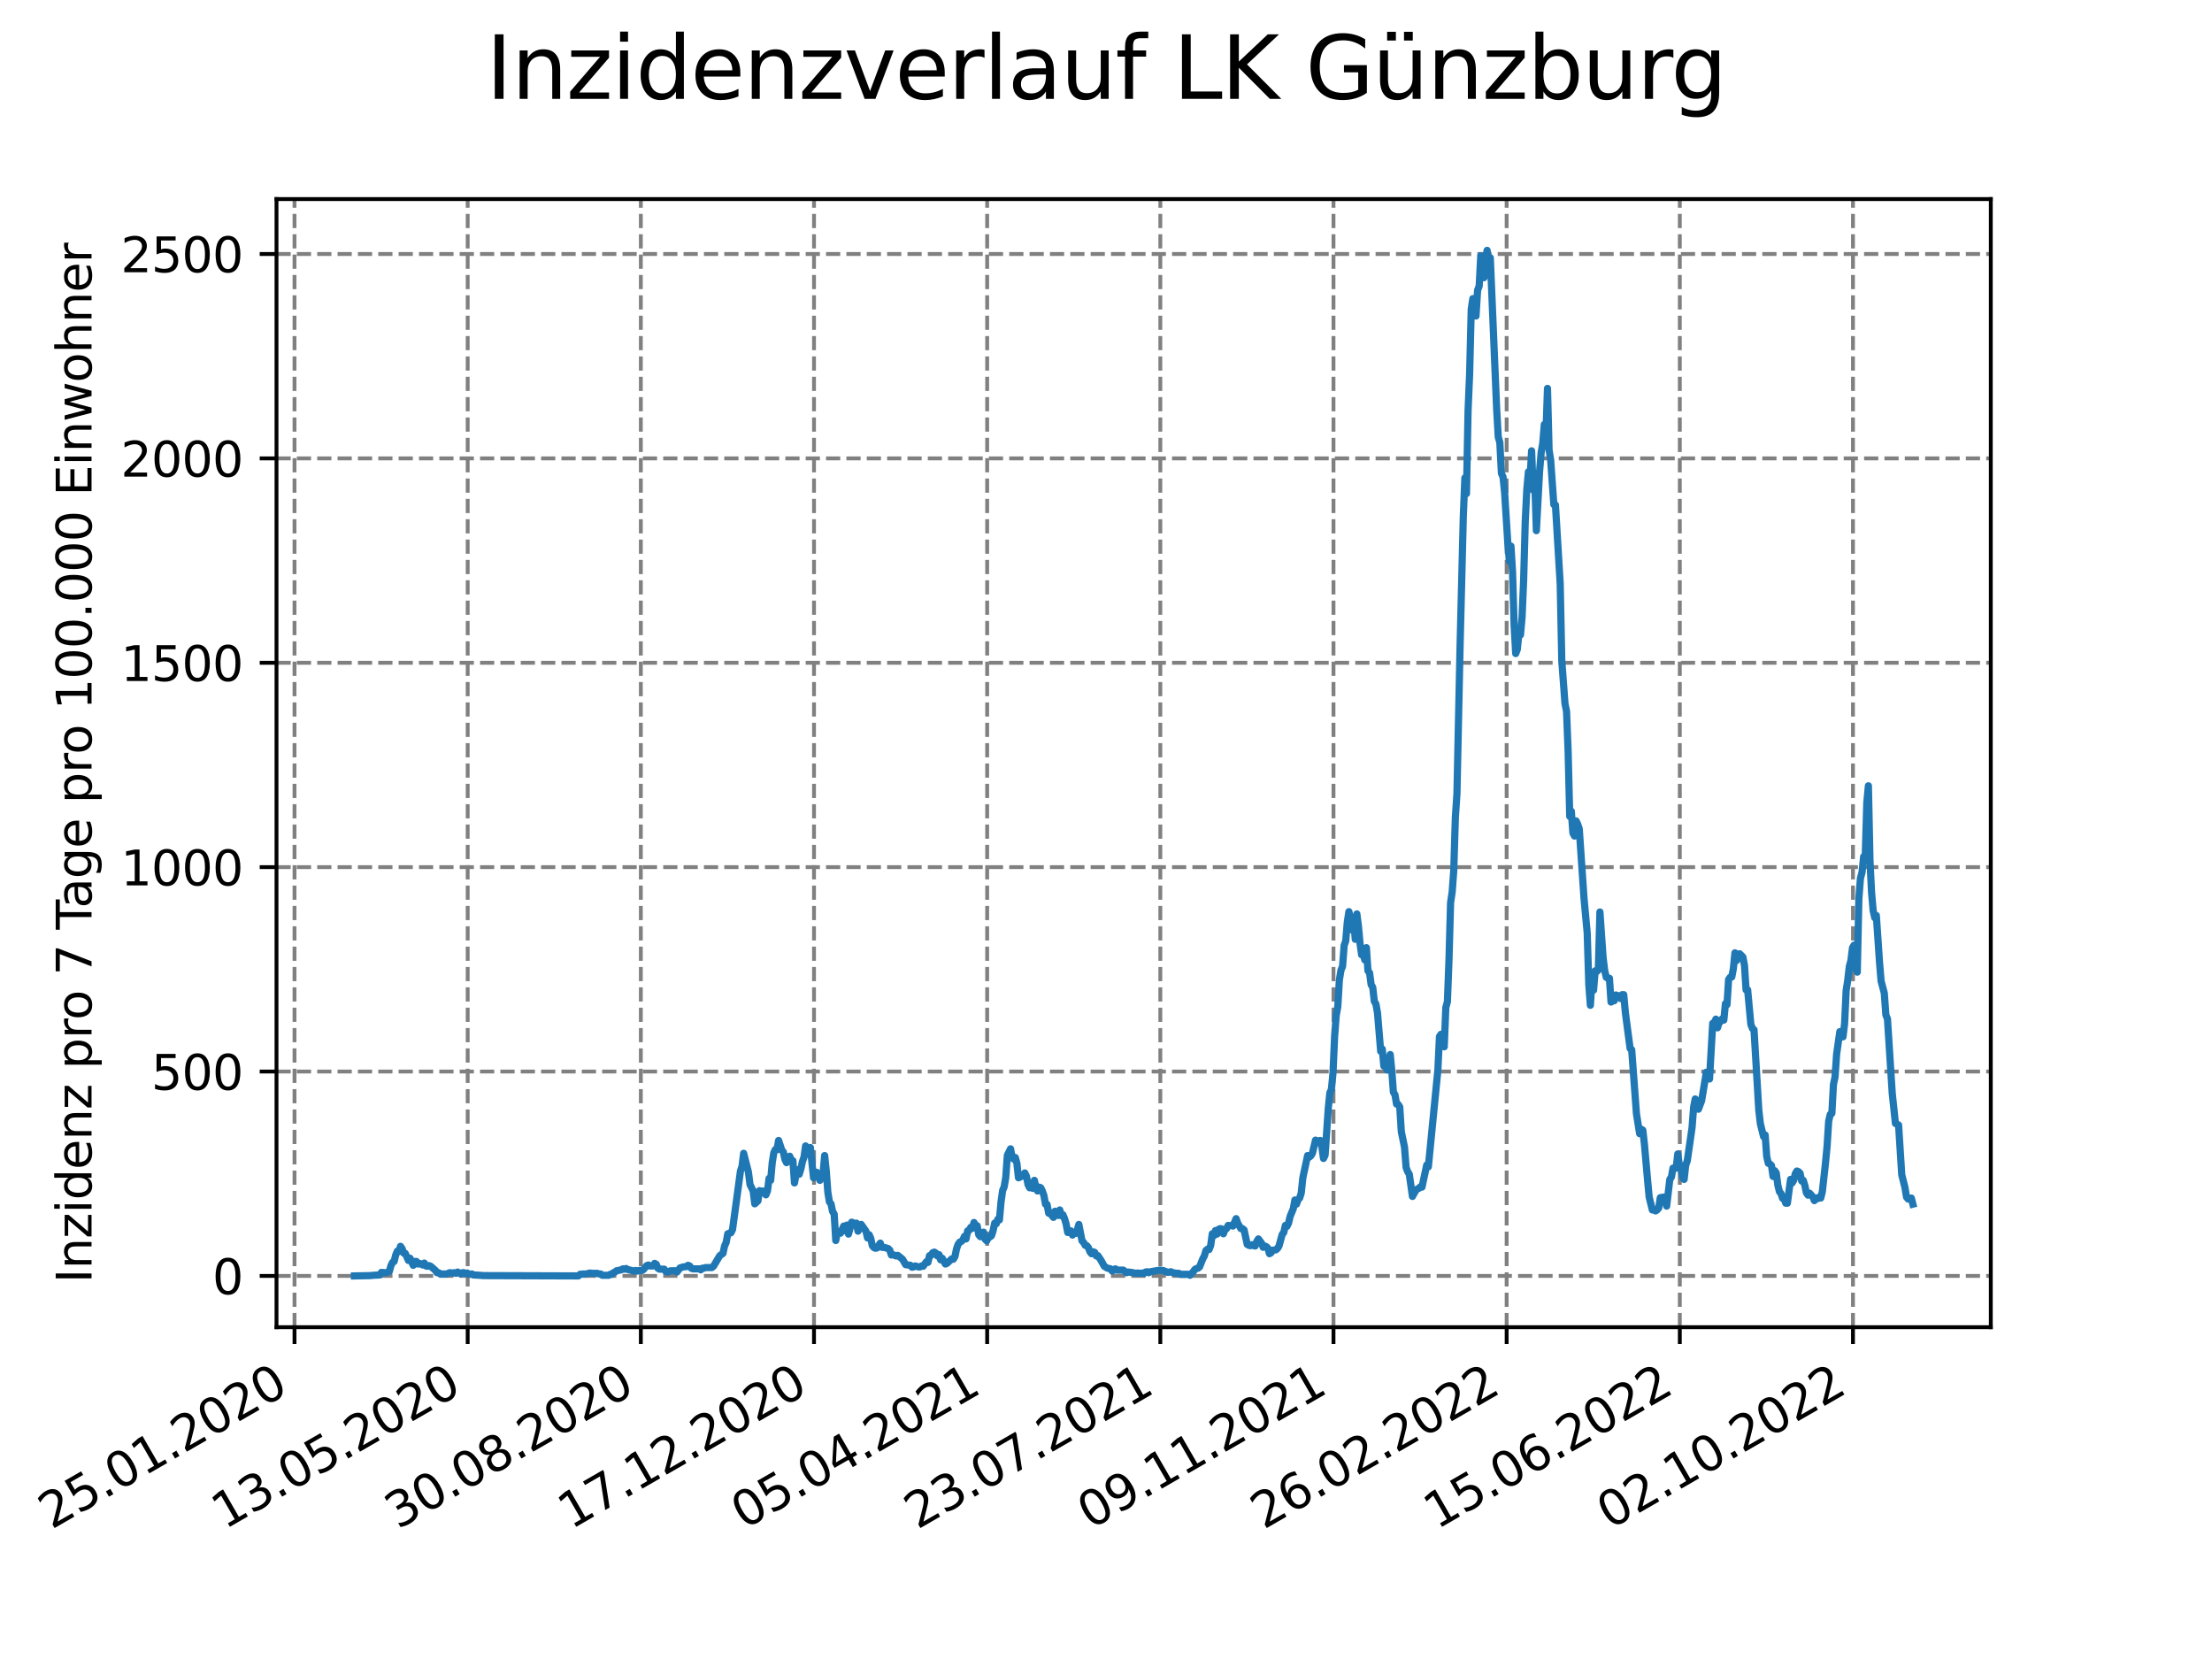 <?xml version="1.0" encoding="utf-8" standalone="no"?>
<!DOCTYPE svg PUBLIC "-//W3C//DTD SVG 1.1//EN"
  "http://www.w3.org/Graphics/SVG/1.1/DTD/svg11.dtd">
<svg xmlns:xlink="http://www.w3.org/1999/xlink" width="460.8pt" height="345.6pt" viewBox="0 0 460.8 345.6" xmlns="http://www.w3.org/2000/svg" version="1.1">
 <defs>
  <style type="text/css">*{stroke-linejoin: round; stroke-linecap: butt}</style>
 </defs>
 <g id="figure_1">
  <g id="patch_1">
   <path d="M 0 345.6 
L 460.8 345.6 
L 460.8 0 
L 0 0 
z
" style="fill: #ffffff"/>
  </g>
  <g id="axes_1">
   <g id="patch_2">
    <path d="M 57.6 276.48 
L 414.72 276.48 
L 414.72 41.472 
L 57.6 41.472 
z
" style="fill: #ffffff"/>
   </g>
   <g id="matplotlib.axis_1">
    <g id="xtick_1">
     <g id="line2d_1">
      <path d="M 61.353 276.48 
L 61.353 41.472 
" clip-path="url(#p1a2051cdc7)" style="fill: none; stroke-dasharray: 2.96,1.28; stroke-dashoffset: 0; stroke: #808080; stroke-width: 0.8"/>
     </g>
     <g id="line2d_2">
      <defs>
       <path id="m4eca878e7b" d="M 0 0 
L 0 3.5 
" style="stroke: #000000; stroke-width: 0.8"/>
      </defs>
      <g>
       <use xlink:href="#m4eca878e7b" x="61.353" y="276.48" style="stroke: #000000; stroke-width: 0.8"/>
      </g>
     </g>
     <g id="text_1">
      <!-- 25.01.2020 -->
      <g transform="translate(10.728 318.689) rotate(-30) scale(0.1 -0.1)">
       <defs>
        <path id="DejaVuSans-32" d="M 1228 531 
L 3431 531 
L 3431 0 
L 469 0 
L 469 531 
Q 828 903 1448 1529 
Q 2069 2156 2228 2338 
Q 2531 2678 2651 2914 
Q 2772 3150 2772 3378 
Q 2772 3750 2511 3984 
Q 2250 4219 1831 4219 
Q 1534 4219 1204 4116 
Q 875 4013 500 3803 
L 500 4441 
Q 881 4594 1212 4672 
Q 1544 4750 1819 4750 
Q 2544 4750 2975 4387 
Q 3406 4025 3406 3419 
Q 3406 3131 3298 2873 
Q 3191 2616 2906 2266 
Q 2828 2175 2409 1742 
Q 1991 1309 1228 531 
z
" transform="scale(0.016)"/>
        <path id="DejaVuSans-35" d="M 691 4666 
L 3169 4666 
L 3169 4134 
L 1269 4134 
L 1269 2991 
Q 1406 3038 1543 3061 
Q 1681 3084 1819 3084 
Q 2600 3084 3056 2656 
Q 3513 2228 3513 1497 
Q 3513 744 3044 326 
Q 2575 -91 1722 -91 
Q 1428 -91 1123 -41 
Q 819 9 494 109 
L 494 744 
Q 775 591 1075 516 
Q 1375 441 1709 441 
Q 2250 441 2565 725 
Q 2881 1009 2881 1497 
Q 2881 1984 2565 2268 
Q 2250 2553 1709 2553 
Q 1456 2553 1204 2497 
Q 953 2441 691 2322 
L 691 4666 
z
" transform="scale(0.016)"/>
        <path id="DejaVuSans-2e" d="M 684 794 
L 1344 794 
L 1344 0 
L 684 0 
L 684 794 
z
" transform="scale(0.016)"/>
        <path id="DejaVuSans-30" d="M 2034 4250 
Q 1547 4250 1301 3770 
Q 1056 3291 1056 2328 
Q 1056 1369 1301 889 
Q 1547 409 2034 409 
Q 2525 409 2770 889 
Q 3016 1369 3016 2328 
Q 3016 3291 2770 3770 
Q 2525 4250 2034 4250 
z
M 2034 4750 
Q 2819 4750 3233 4129 
Q 3647 3509 3647 2328 
Q 3647 1150 3233 529 
Q 2819 -91 2034 -91 
Q 1250 -91 836 529 
Q 422 1150 422 2328 
Q 422 3509 836 4129 
Q 1250 4750 2034 4750 
z
" transform="scale(0.016)"/>
        <path id="DejaVuSans-31" d="M 794 531 
L 1825 531 
L 1825 4091 
L 703 3866 
L 703 4441 
L 1819 4666 
L 2450 4666 
L 2450 531 
L 3481 531 
L 3481 0 
L 794 0 
L 794 531 
z
" transform="scale(0.016)"/>
       </defs>
       <use xlink:href="#DejaVuSans-32"/>
       <use xlink:href="#DejaVuSans-35" x="63.623"/>
       <use xlink:href="#DejaVuSans-2e" x="127.246"/>
       <use xlink:href="#DejaVuSans-30" x="159.033"/>
       <use xlink:href="#DejaVuSans-31" x="222.656"/>
       <use xlink:href="#DejaVuSans-2e" x="286.279"/>
       <use xlink:href="#DejaVuSans-32" x="318.066"/>
       <use xlink:href="#DejaVuSans-30" x="381.689"/>
       <use xlink:href="#DejaVuSans-32" x="445.312"/>
       <use xlink:href="#DejaVuSans-30" x="508.936"/>
      </g>
     </g>
    </g>
    <g id="xtick_2">
     <g id="line2d_3">
      <path d="M 97.426 276.48 
L 97.426 41.472 
" clip-path="url(#p1a2051cdc7)" style="fill: none; stroke-dasharray: 2.96,1.28; stroke-dashoffset: 0; stroke: #808080; stroke-width: 0.8"/>
     </g>
     <g id="line2d_4">
      <g>
       <use xlink:href="#m4eca878e7b" x="97.426" y="276.48" style="stroke: #000000; stroke-width: 0.8"/>
      </g>
     </g>
     <g id="text_2">
      <!-- 13.05.2020 -->
      <g transform="translate(46.801 318.689) rotate(-30) scale(0.1 -0.1)">
       <defs>
        <path id="DejaVuSans-33" d="M 2597 2516 
Q 3050 2419 3304 2112 
Q 3559 1806 3559 1356 
Q 3559 666 3084 287 
Q 2609 -91 1734 -91 
Q 1441 -91 1130 -33 
Q 819 25 488 141 
L 488 750 
Q 750 597 1062 519 
Q 1375 441 1716 441 
Q 2309 441 2620 675 
Q 2931 909 2931 1356 
Q 2931 1769 2642 2001 
Q 2353 2234 1838 2234 
L 1294 2234 
L 1294 2753 
L 1863 2753 
Q 2328 2753 2575 2939 
Q 2822 3125 2822 3475 
Q 2822 3834 2567 4026 
Q 2313 4219 1838 4219 
Q 1578 4219 1281 4162 
Q 984 4106 628 3988 
L 628 4550 
Q 988 4650 1302 4700 
Q 1616 4750 1894 4750 
Q 2613 4750 3031 4423 
Q 3450 4097 3450 3541 
Q 3450 3153 3228 2886 
Q 3006 2619 2597 2516 
z
" transform="scale(0.016)"/>
       </defs>
       <use xlink:href="#DejaVuSans-31"/>
       <use xlink:href="#DejaVuSans-33" x="63.623"/>
       <use xlink:href="#DejaVuSans-2e" x="127.246"/>
       <use xlink:href="#DejaVuSans-30" x="159.033"/>
       <use xlink:href="#DejaVuSans-35" x="222.656"/>
       <use xlink:href="#DejaVuSans-2e" x="286.279"/>
       <use xlink:href="#DejaVuSans-32" x="318.066"/>
       <use xlink:href="#DejaVuSans-30" x="381.689"/>
       <use xlink:href="#DejaVuSans-32" x="445.312"/>
       <use xlink:href="#DejaVuSans-30" x="508.936"/>
      </g>
     </g>
    </g>
    <g id="xtick_3">
     <g id="line2d_5">
      <path d="M 133.499 276.48 
L 133.499 41.472 
" clip-path="url(#p1a2051cdc7)" style="fill: none; stroke-dasharray: 2.96,1.28; stroke-dashoffset: 0; stroke: #808080; stroke-width: 0.8"/>
     </g>
     <g id="line2d_6">
      <g>
       <use xlink:href="#m4eca878e7b" x="133.499" y="276.48" style="stroke: #000000; stroke-width: 0.8"/>
      </g>
     </g>
     <g id="text_3">
      <!-- 30.08.2020 -->
      <g transform="translate(82.874 318.689) rotate(-30) scale(0.1 -0.1)">
       <defs>
        <path id="DejaVuSans-38" d="M 2034 2216 
Q 1584 2216 1326 1975 
Q 1069 1734 1069 1313 
Q 1069 891 1326 650 
Q 1584 409 2034 409 
Q 2484 409 2743 651 
Q 3003 894 3003 1313 
Q 3003 1734 2745 1975 
Q 2488 2216 2034 2216 
z
M 1403 2484 
Q 997 2584 770 2862 
Q 544 3141 544 3541 
Q 544 4100 942 4425 
Q 1341 4750 2034 4750 
Q 2731 4750 3128 4425 
Q 3525 4100 3525 3541 
Q 3525 3141 3298 2862 
Q 3072 2584 2669 2484 
Q 3125 2378 3379 2068 
Q 3634 1759 3634 1313 
Q 3634 634 3220 271 
Q 2806 -91 2034 -91 
Q 1263 -91 848 271 
Q 434 634 434 1313 
Q 434 1759 690 2068 
Q 947 2378 1403 2484 
z
M 1172 3481 
Q 1172 3119 1398 2916 
Q 1625 2713 2034 2713 
Q 2441 2713 2670 2916 
Q 2900 3119 2900 3481 
Q 2900 3844 2670 4047 
Q 2441 4250 2034 4250 
Q 1625 4250 1398 4047 
Q 1172 3844 1172 3481 
z
" transform="scale(0.016)"/>
       </defs>
       <use xlink:href="#DejaVuSans-33"/>
       <use xlink:href="#DejaVuSans-30" x="63.623"/>
       <use xlink:href="#DejaVuSans-2e" x="127.246"/>
       <use xlink:href="#DejaVuSans-30" x="159.033"/>
       <use xlink:href="#DejaVuSans-38" x="222.656"/>
       <use xlink:href="#DejaVuSans-2e" x="286.279"/>
       <use xlink:href="#DejaVuSans-32" x="318.066"/>
       <use xlink:href="#DejaVuSans-30" x="381.689"/>
       <use xlink:href="#DejaVuSans-32" x="445.312"/>
       <use xlink:href="#DejaVuSans-30" x="508.936"/>
      </g>
     </g>
    </g>
    <g id="xtick_4">
     <g id="line2d_7">
      <path d="M 169.572 276.48 
L 169.572 41.472 
" clip-path="url(#p1a2051cdc7)" style="fill: none; stroke-dasharray: 2.96,1.28; stroke-dashoffset: 0; stroke: #808080; stroke-width: 0.8"/>
     </g>
     <g id="line2d_8">
      <g>
       <use xlink:href="#m4eca878e7b" x="169.572" y="276.48" style="stroke: #000000; stroke-width: 0.8"/>
      </g>
     </g>
     <g id="text_4">
      <!-- 17.12.2020 -->
      <g transform="translate(118.946 318.689) rotate(-30) scale(0.1 -0.1)">
       <defs>
        <path id="DejaVuSans-37" d="M 525 4666 
L 3525 4666 
L 3525 4397 
L 1831 0 
L 1172 0 
L 2766 4134 
L 525 4134 
L 525 4666 
z
" transform="scale(0.016)"/>
       </defs>
       <use xlink:href="#DejaVuSans-31"/>
       <use xlink:href="#DejaVuSans-37" x="63.623"/>
       <use xlink:href="#DejaVuSans-2e" x="127.246"/>
       <use xlink:href="#DejaVuSans-31" x="159.033"/>
       <use xlink:href="#DejaVuSans-32" x="222.656"/>
       <use xlink:href="#DejaVuSans-2e" x="286.279"/>
       <use xlink:href="#DejaVuSans-32" x="318.066"/>
       <use xlink:href="#DejaVuSans-30" x="381.689"/>
       <use xlink:href="#DejaVuSans-32" x="445.312"/>
       <use xlink:href="#DejaVuSans-30" x="508.936"/>
      </g>
     </g>
    </g>
    <g id="xtick_5">
     <g id="line2d_9">
      <path d="M 205.644 276.48 
L 205.644 41.472 
" clip-path="url(#p1a2051cdc7)" style="fill: none; stroke-dasharray: 2.96,1.28; stroke-dashoffset: 0; stroke: #808080; stroke-width: 0.8"/>
     </g>
     <g id="line2d_10">
      <g>
       <use xlink:href="#m4eca878e7b" x="205.644" y="276.48" style="stroke: #000000; stroke-width: 0.8"/>
      </g>
     </g>
     <g id="text_5">
      <!-- 05.04.2021 -->
      <g transform="translate(155.019 318.689) rotate(-30) scale(0.1 -0.1)">
       <defs>
        <path id="DejaVuSans-34" d="M 2419 4116 
L 825 1625 
L 2419 1625 
L 2419 4116 
z
M 2253 4666 
L 3047 4666 
L 3047 1625 
L 3713 1625 
L 3713 1100 
L 3047 1100 
L 3047 0 
L 2419 0 
L 2419 1100 
L 313 1100 
L 313 1709 
L 2253 4666 
z
" transform="scale(0.016)"/>
       </defs>
       <use xlink:href="#DejaVuSans-30"/>
       <use xlink:href="#DejaVuSans-35" x="63.623"/>
       <use xlink:href="#DejaVuSans-2e" x="127.246"/>
       <use xlink:href="#DejaVuSans-30" x="159.033"/>
       <use xlink:href="#DejaVuSans-34" x="222.656"/>
       <use xlink:href="#DejaVuSans-2e" x="286.279"/>
       <use xlink:href="#DejaVuSans-32" x="318.066"/>
       <use xlink:href="#DejaVuSans-30" x="381.689"/>
       <use xlink:href="#DejaVuSans-32" x="445.312"/>
       <use xlink:href="#DejaVuSans-31" x="508.936"/>
      </g>
     </g>
    </g>
    <g id="xtick_6">
     <g id="line2d_11">
      <path d="M 241.717 276.48 
L 241.717 41.472 
" clip-path="url(#p1a2051cdc7)" style="fill: none; stroke-dasharray: 2.96,1.28; stroke-dashoffset: 0; stroke: #808080; stroke-width: 0.8"/>
     </g>
     <g id="line2d_12">
      <g>
       <use xlink:href="#m4eca878e7b" x="241.717" y="276.48" style="stroke: #000000; stroke-width: 0.8"/>
      </g>
     </g>
     <g id="text_6">
      <!-- 23.07.2021 -->
      <g transform="translate(191.092 318.689) rotate(-30) scale(0.1 -0.1)">
       <use xlink:href="#DejaVuSans-32"/>
       <use xlink:href="#DejaVuSans-33" x="63.623"/>
       <use xlink:href="#DejaVuSans-2e" x="127.246"/>
       <use xlink:href="#DejaVuSans-30" x="159.033"/>
       <use xlink:href="#DejaVuSans-37" x="222.656"/>
       <use xlink:href="#DejaVuSans-2e" x="286.279"/>
       <use xlink:href="#DejaVuSans-32" x="318.066"/>
       <use xlink:href="#DejaVuSans-30" x="381.689"/>
       <use xlink:href="#DejaVuSans-32" x="445.312"/>
       <use xlink:href="#DejaVuSans-31" x="508.936"/>
      </g>
     </g>
    </g>
    <g id="xtick_7">
     <g id="line2d_13">
      <path d="M 277.79 276.48 
L 277.79 41.472 
" clip-path="url(#p1a2051cdc7)" style="fill: none; stroke-dasharray: 2.96,1.28; stroke-dashoffset: 0; stroke: #808080; stroke-width: 0.8"/>
     </g>
     <g id="line2d_14">
      <g>
       <use xlink:href="#m4eca878e7b" x="277.79" y="276.48" style="stroke: #000000; stroke-width: 0.8"/>
      </g>
     </g>
     <g id="text_7">
      <!-- 09.11.2021 -->
      <g transform="translate(227.165 318.689) rotate(-30) scale(0.1 -0.1)">
       <defs>
        <path id="DejaVuSans-39" d="M 703 97 
L 703 672 
Q 941 559 1184 500 
Q 1428 441 1663 441 
Q 2288 441 2617 861 
Q 2947 1281 2994 2138 
Q 2813 1869 2534 1725 
Q 2256 1581 1919 1581 
Q 1219 1581 811 2004 
Q 403 2428 403 3163 
Q 403 3881 828 4315 
Q 1253 4750 1959 4750 
Q 2769 4750 3195 4129 
Q 3622 3509 3622 2328 
Q 3622 1225 3098 567 
Q 2575 -91 1691 -91 
Q 1453 -91 1209 -44 
Q 966 3 703 97 
z
M 1959 2075 
Q 2384 2075 2632 2365 
Q 2881 2656 2881 3163 
Q 2881 3666 2632 3958 
Q 2384 4250 1959 4250 
Q 1534 4250 1286 3958 
Q 1038 3666 1038 3163 
Q 1038 2656 1286 2365 
Q 1534 2075 1959 2075 
z
" transform="scale(0.016)"/>
       </defs>
       <use xlink:href="#DejaVuSans-30"/>
       <use xlink:href="#DejaVuSans-39" x="63.623"/>
       <use xlink:href="#DejaVuSans-2e" x="127.246"/>
       <use xlink:href="#DejaVuSans-31" x="159.033"/>
       <use xlink:href="#DejaVuSans-31" x="222.656"/>
       <use xlink:href="#DejaVuSans-2e" x="286.279"/>
       <use xlink:href="#DejaVuSans-32" x="318.066"/>
       <use xlink:href="#DejaVuSans-30" x="381.689"/>
       <use xlink:href="#DejaVuSans-32" x="445.312"/>
       <use xlink:href="#DejaVuSans-31" x="508.936"/>
      </g>
     </g>
    </g>
    <g id="xtick_8">
     <g id="line2d_15">
      <path d="M 313.863 276.48 
L 313.863 41.472 
" clip-path="url(#p1a2051cdc7)" style="fill: none; stroke-dasharray: 2.96,1.28; stroke-dashoffset: 0; stroke: #808080; stroke-width: 0.8"/>
     </g>
     <g id="line2d_16">
      <g>
       <use xlink:href="#m4eca878e7b" x="313.863" y="276.48" style="stroke: #000000; stroke-width: 0.8"/>
      </g>
     </g>
     <g id="text_8">
      <!-- 26.02.2022 -->
      <g transform="translate(263.237 318.689) rotate(-30) scale(0.1 -0.1)">
       <defs>
        <path id="DejaVuSans-36" d="M 2113 2584 
Q 1688 2584 1439 2293 
Q 1191 2003 1191 1497 
Q 1191 994 1439 701 
Q 1688 409 2113 409 
Q 2538 409 2786 701 
Q 3034 994 3034 1497 
Q 3034 2003 2786 2293 
Q 2538 2584 2113 2584 
z
M 3366 4563 
L 3366 3988 
Q 3128 4100 2886 4159 
Q 2644 4219 2406 4219 
Q 1781 4219 1451 3797 
Q 1122 3375 1075 2522 
Q 1259 2794 1537 2939 
Q 1816 3084 2150 3084 
Q 2853 3084 3261 2657 
Q 3669 2231 3669 1497 
Q 3669 778 3244 343 
Q 2819 -91 2113 -91 
Q 1303 -91 875 529 
Q 447 1150 447 2328 
Q 447 3434 972 4092 
Q 1497 4750 2381 4750 
Q 2619 4750 2861 4703 
Q 3103 4656 3366 4563 
z
" transform="scale(0.016)"/>
       </defs>
       <use xlink:href="#DejaVuSans-32"/>
       <use xlink:href="#DejaVuSans-36" x="63.623"/>
       <use xlink:href="#DejaVuSans-2e" x="127.246"/>
       <use xlink:href="#DejaVuSans-30" x="159.033"/>
       <use xlink:href="#DejaVuSans-32" x="222.656"/>
       <use xlink:href="#DejaVuSans-2e" x="286.279"/>
       <use xlink:href="#DejaVuSans-32" x="318.066"/>
       <use xlink:href="#DejaVuSans-30" x="381.689"/>
       <use xlink:href="#DejaVuSans-32" x="445.312"/>
       <use xlink:href="#DejaVuSans-32" x="508.936"/>
      </g>
     </g>
    </g>
    <g id="xtick_9">
     <g id="line2d_17">
      <path d="M 349.935 276.48 
L 349.935 41.472 
" clip-path="url(#p1a2051cdc7)" style="fill: none; stroke-dasharray: 2.96,1.28; stroke-dashoffset: 0; stroke: #808080; stroke-width: 0.8"/>
     </g>
     <g id="line2d_18">
      <g>
       <use xlink:href="#m4eca878e7b" x="349.935" y="276.48" style="stroke: #000000; stroke-width: 0.8"/>
      </g>
     </g>
     <g id="text_9">
      <!-- 15.06.2022 -->
      <g transform="translate(299.31 318.689) rotate(-30) scale(0.1 -0.1)">
       <use xlink:href="#DejaVuSans-31"/>
       <use xlink:href="#DejaVuSans-35" x="63.623"/>
       <use xlink:href="#DejaVuSans-2e" x="127.246"/>
       <use xlink:href="#DejaVuSans-30" x="159.033"/>
       <use xlink:href="#DejaVuSans-36" x="222.656"/>
       <use xlink:href="#DejaVuSans-2e" x="286.279"/>
       <use xlink:href="#DejaVuSans-32" x="318.066"/>
       <use xlink:href="#DejaVuSans-30" x="381.689"/>
       <use xlink:href="#DejaVuSans-32" x="445.312"/>
       <use xlink:href="#DejaVuSans-32" x="508.936"/>
      </g>
     </g>
    </g>
    <g id="xtick_10">
     <g id="line2d_19">
      <path d="M 386.008 276.48 
L 386.008 41.472 
" clip-path="url(#p1a2051cdc7)" style="fill: none; stroke-dasharray: 2.96,1.28; stroke-dashoffset: 0; stroke: #808080; stroke-width: 0.8"/>
     </g>
     <g id="line2d_20">
      <g>
       <use xlink:href="#m4eca878e7b" x="386.008" y="276.48" style="stroke: #000000; stroke-width: 0.8"/>
      </g>
     </g>
     <g id="text_10">
      <!-- 02.10.2022 -->
      <g transform="translate(335.383 318.689) rotate(-30) scale(0.1 -0.1)">
       <use xlink:href="#DejaVuSans-30"/>
       <use xlink:href="#DejaVuSans-32" x="63.623"/>
       <use xlink:href="#DejaVuSans-2e" x="127.246"/>
       <use xlink:href="#DejaVuSans-31" x="159.033"/>
       <use xlink:href="#DejaVuSans-30" x="222.656"/>
       <use xlink:href="#DejaVuSans-2e" x="286.279"/>
       <use xlink:href="#DejaVuSans-32" x="318.066"/>
       <use xlink:href="#DejaVuSans-30" x="381.689"/>
       <use xlink:href="#DejaVuSans-32" x="445.312"/>
       <use xlink:href="#DejaVuSans-32" x="508.936"/>
      </g>
     </g>
    </g>
   </g>
   <g id="matplotlib.axis_2">
    <g id="ytick_1">
     <g id="line2d_21">
      <path d="M 57.6 265.798 
L 414.72 265.798 
" clip-path="url(#p1a2051cdc7)" style="fill: none; stroke-dasharray: 2.96,1.28; stroke-dashoffset: 0; stroke: #808080; stroke-width: 0.8"/>
     </g>
     <g id="line2d_22">
      <defs>
       <path id="m447ecfeae8" d="M 0 0 
L -3.5 0 
" style="stroke: #000000; stroke-width: 0.8"/>
      </defs>
      <g>
       <use xlink:href="#m447ecfeae8" x="57.6" y="265.798" style="stroke: #000000; stroke-width: 0.8"/>
      </g>
     </g>
     <g id="text_11">
      <!-- 0 -->
      <g transform="translate(44.237 269.597) scale(0.1 -0.1)">
       <use xlink:href="#DejaVuSans-30"/>
      </g>
     </g>
    </g>
    <g id="ytick_2">
     <g id="line2d_23">
      <path d="M 57.6 223.221 
L 414.72 223.221 
" clip-path="url(#p1a2051cdc7)" style="fill: none; stroke-dasharray: 2.96,1.28; stroke-dashoffset: 0; stroke: #808080; stroke-width: 0.8"/>
     </g>
     <g id="line2d_24">
      <g>
       <use xlink:href="#m447ecfeae8" x="57.6" y="223.221" style="stroke: #000000; stroke-width: 0.8"/>
      </g>
     </g>
     <g id="text_12">
      <!-- 500 -->
      <g transform="translate(31.512 227.02) scale(0.1 -0.1)">
       <use xlink:href="#DejaVuSans-35"/>
       <use xlink:href="#DejaVuSans-30" x="63.623"/>
       <use xlink:href="#DejaVuSans-30" x="127.246"/>
      </g>
     </g>
    </g>
    <g id="ytick_3">
     <g id="line2d_25">
      <path d="M 57.6 180.644 
L 414.72 180.644 
" clip-path="url(#p1a2051cdc7)" style="fill: none; stroke-dasharray: 2.96,1.28; stroke-dashoffset: 0; stroke: #808080; stroke-width: 0.8"/>
     </g>
     <g id="line2d_26">
      <g>
       <use xlink:href="#m447ecfeae8" x="57.6" y="180.644" style="stroke: #000000; stroke-width: 0.8"/>
      </g>
     </g>
     <g id="text_13">
      <!-- 1000 -->
      <g transform="translate(25.15 184.443) scale(0.1 -0.1)">
       <use xlink:href="#DejaVuSans-31"/>
       <use xlink:href="#DejaVuSans-30" x="63.623"/>
       <use xlink:href="#DejaVuSans-30" x="127.246"/>
       <use xlink:href="#DejaVuSans-30" x="190.869"/>
      </g>
     </g>
    </g>
    <g id="ytick_4">
     <g id="line2d_27">
      <path d="M 57.6 138.067 
L 414.72 138.067 
" clip-path="url(#p1a2051cdc7)" style="fill: none; stroke-dasharray: 2.96,1.28; stroke-dashoffset: 0; stroke: #808080; stroke-width: 0.8"/>
     </g>
     <g id="line2d_28">
      <g>
       <use xlink:href="#m447ecfeae8" x="57.6" y="138.067" style="stroke: #000000; stroke-width: 0.8"/>
      </g>
     </g>
     <g id="text_14">
      <!-- 1500 -->
      <g transform="translate(25.15 141.866) scale(0.1 -0.1)">
       <use xlink:href="#DejaVuSans-31"/>
       <use xlink:href="#DejaVuSans-35" x="63.623"/>
       <use xlink:href="#DejaVuSans-30" x="127.246"/>
       <use xlink:href="#DejaVuSans-30" x="190.869"/>
      </g>
     </g>
    </g>
    <g id="ytick_5">
     <g id="line2d_29">
      <path d="M 57.6 95.49 
L 414.72 95.49 
" clip-path="url(#p1a2051cdc7)" style="fill: none; stroke-dasharray: 2.96,1.28; stroke-dashoffset: 0; stroke: #808080; stroke-width: 0.8"/>
     </g>
     <g id="line2d_30">
      <g>
       <use xlink:href="#m447ecfeae8" x="57.6" y="95.49" style="stroke: #000000; stroke-width: 0.8"/>
      </g>
     </g>
     <g id="text_15">
      <!-- 2000 -->
      <g transform="translate(25.15 99.289) scale(0.1 -0.1)">
       <use xlink:href="#DejaVuSans-32"/>
       <use xlink:href="#DejaVuSans-30" x="63.623"/>
       <use xlink:href="#DejaVuSans-30" x="127.246"/>
       <use xlink:href="#DejaVuSans-30" x="190.869"/>
      </g>
     </g>
    </g>
    <g id="ytick_6">
     <g id="line2d_31">
      <path d="M 57.6 52.913 
L 414.72 52.913 
" clip-path="url(#p1a2051cdc7)" style="fill: none; stroke-dasharray: 2.96,1.28; stroke-dashoffset: 0; stroke: #808080; stroke-width: 0.8"/>
     </g>
     <g id="line2d_32">
      <g>
       <use xlink:href="#m447ecfeae8" x="57.6" y="52.913" style="stroke: #000000; stroke-width: 0.8"/>
      </g>
     </g>
     <g id="text_16">
      <!-- 2500 -->
      <g transform="translate(25.15 56.713) scale(0.1 -0.1)">
       <use xlink:href="#DejaVuSans-32"/>
       <use xlink:href="#DejaVuSans-35" x="63.623"/>
       <use xlink:href="#DejaVuSans-30" x="127.246"/>
       <use xlink:href="#DejaVuSans-30" x="190.869"/>
      </g>
     </g>
    </g>
    <g id="text_17">
     <!-- Inzidenz pro 7 Tage pro 100.000 Einwohner -->
     <g transform="translate(19.07 267.301) rotate(-90) scale(0.1 -0.1)">
      <defs>
       <path id="DejaVuSans-49" d="M 628 4666 
L 1259 4666 
L 1259 0 
L 628 0 
L 628 4666 
z
" transform="scale(0.016)"/>
       <path id="DejaVuSans-6e" d="M 3513 2113 
L 3513 0 
L 2938 0 
L 2938 2094 
Q 2938 2591 2744 2837 
Q 2550 3084 2163 3084 
Q 1697 3084 1428 2787 
Q 1159 2491 1159 1978 
L 1159 0 
L 581 0 
L 581 3500 
L 1159 3500 
L 1159 2956 
Q 1366 3272 1645 3428 
Q 1925 3584 2291 3584 
Q 2894 3584 3203 3211 
Q 3513 2838 3513 2113 
z
" transform="scale(0.016)"/>
       <path id="DejaVuSans-7a" d="M 353 3500 
L 3084 3500 
L 3084 2975 
L 922 459 
L 3084 459 
L 3084 0 
L 275 0 
L 275 525 
L 2438 3041 
L 353 3041 
L 353 3500 
z
" transform="scale(0.016)"/>
       <path id="DejaVuSans-69" d="M 603 3500 
L 1178 3500 
L 1178 0 
L 603 0 
L 603 3500 
z
M 603 4863 
L 1178 4863 
L 1178 4134 
L 603 4134 
L 603 4863 
z
" transform="scale(0.016)"/>
       <path id="DejaVuSans-64" d="M 2906 2969 
L 2906 4863 
L 3481 4863 
L 3481 0 
L 2906 0 
L 2906 525 
Q 2725 213 2448 61 
Q 2172 -91 1784 -91 
Q 1150 -91 751 415 
Q 353 922 353 1747 
Q 353 2572 751 3078 
Q 1150 3584 1784 3584 
Q 2172 3584 2448 3432 
Q 2725 3281 2906 2969 
z
M 947 1747 
Q 947 1113 1208 752 
Q 1469 391 1925 391 
Q 2381 391 2643 752 
Q 2906 1113 2906 1747 
Q 2906 2381 2643 2742 
Q 2381 3103 1925 3103 
Q 1469 3103 1208 2742 
Q 947 2381 947 1747 
z
" transform="scale(0.016)"/>
       <path id="DejaVuSans-65" d="M 3597 1894 
L 3597 1613 
L 953 1613 
Q 991 1019 1311 708 
Q 1631 397 2203 397 
Q 2534 397 2845 478 
Q 3156 559 3463 722 
L 3463 178 
Q 3153 47 2828 -22 
Q 2503 -91 2169 -91 
Q 1331 -91 842 396 
Q 353 884 353 1716 
Q 353 2575 817 3079 
Q 1281 3584 2069 3584 
Q 2775 3584 3186 3129 
Q 3597 2675 3597 1894 
z
M 3022 2063 
Q 3016 2534 2758 2815 
Q 2500 3097 2075 3097 
Q 1594 3097 1305 2825 
Q 1016 2553 972 2059 
L 3022 2063 
z
" transform="scale(0.016)"/>
       <path id="DejaVuSans-20" transform="scale(0.016)"/>
       <path id="DejaVuSans-70" d="M 1159 525 
L 1159 -1331 
L 581 -1331 
L 581 3500 
L 1159 3500 
L 1159 2969 
Q 1341 3281 1617 3432 
Q 1894 3584 2278 3584 
Q 2916 3584 3314 3078 
Q 3713 2572 3713 1747 
Q 3713 922 3314 415 
Q 2916 -91 2278 -91 
Q 1894 -91 1617 61 
Q 1341 213 1159 525 
z
M 3116 1747 
Q 3116 2381 2855 2742 
Q 2594 3103 2138 3103 
Q 1681 3103 1420 2742 
Q 1159 2381 1159 1747 
Q 1159 1113 1420 752 
Q 1681 391 2138 391 
Q 2594 391 2855 752 
Q 3116 1113 3116 1747 
z
" transform="scale(0.016)"/>
       <path id="DejaVuSans-72" d="M 2631 2963 
Q 2534 3019 2420 3045 
Q 2306 3072 2169 3072 
Q 1681 3072 1420 2755 
Q 1159 2438 1159 1844 
L 1159 0 
L 581 0 
L 581 3500 
L 1159 3500 
L 1159 2956 
Q 1341 3275 1631 3429 
Q 1922 3584 2338 3584 
Q 2397 3584 2469 3576 
Q 2541 3569 2628 3553 
L 2631 2963 
z
" transform="scale(0.016)"/>
       <path id="DejaVuSans-6f" d="M 1959 3097 
Q 1497 3097 1228 2736 
Q 959 2375 959 1747 
Q 959 1119 1226 758 
Q 1494 397 1959 397 
Q 2419 397 2687 759 
Q 2956 1122 2956 1747 
Q 2956 2369 2687 2733 
Q 2419 3097 1959 3097 
z
M 1959 3584 
Q 2709 3584 3137 3096 
Q 3566 2609 3566 1747 
Q 3566 888 3137 398 
Q 2709 -91 1959 -91 
Q 1206 -91 779 398 
Q 353 888 353 1747 
Q 353 2609 779 3096 
Q 1206 3584 1959 3584 
z
" transform="scale(0.016)"/>
       <path id="DejaVuSans-54" d="M -19 4666 
L 3928 4666 
L 3928 4134 
L 2272 4134 
L 2272 0 
L 1638 0 
L 1638 4134 
L -19 4134 
L -19 4666 
z
" transform="scale(0.016)"/>
       <path id="DejaVuSans-61" d="M 2194 1759 
Q 1497 1759 1228 1600 
Q 959 1441 959 1056 
Q 959 750 1161 570 
Q 1363 391 1709 391 
Q 2188 391 2477 730 
Q 2766 1069 2766 1631 
L 2766 1759 
L 2194 1759 
z
M 3341 1997 
L 3341 0 
L 2766 0 
L 2766 531 
Q 2569 213 2275 61 
Q 1981 -91 1556 -91 
Q 1019 -91 701 211 
Q 384 513 384 1019 
Q 384 1609 779 1909 
Q 1175 2209 1959 2209 
L 2766 2209 
L 2766 2266 
Q 2766 2663 2505 2880 
Q 2244 3097 1772 3097 
Q 1472 3097 1187 3025 
Q 903 2953 641 2809 
L 641 3341 
Q 956 3463 1253 3523 
Q 1550 3584 1831 3584 
Q 2591 3584 2966 3190 
Q 3341 2797 3341 1997 
z
" transform="scale(0.016)"/>
       <path id="DejaVuSans-67" d="M 2906 1791 
Q 2906 2416 2648 2759 
Q 2391 3103 1925 3103 
Q 1463 3103 1205 2759 
Q 947 2416 947 1791 
Q 947 1169 1205 825 
Q 1463 481 1925 481 
Q 2391 481 2648 825 
Q 2906 1169 2906 1791 
z
M 3481 434 
Q 3481 -459 3084 -895 
Q 2688 -1331 1869 -1331 
Q 1566 -1331 1297 -1286 
Q 1028 -1241 775 -1147 
L 775 -588 
Q 1028 -725 1275 -790 
Q 1522 -856 1778 -856 
Q 2344 -856 2625 -561 
Q 2906 -266 2906 331 
L 2906 616 
Q 2728 306 2450 153 
Q 2172 0 1784 0 
Q 1141 0 747 490 
Q 353 981 353 1791 
Q 353 2603 747 3093 
Q 1141 3584 1784 3584 
Q 2172 3584 2450 3431 
Q 2728 3278 2906 2969 
L 2906 3500 
L 3481 3500 
L 3481 434 
z
" transform="scale(0.016)"/>
       <path id="DejaVuSans-45" d="M 628 4666 
L 3578 4666 
L 3578 4134 
L 1259 4134 
L 1259 2753 
L 3481 2753 
L 3481 2222 
L 1259 2222 
L 1259 531 
L 3634 531 
L 3634 0 
L 628 0 
L 628 4666 
z
" transform="scale(0.016)"/>
       <path id="DejaVuSans-77" d="M 269 3500 
L 844 3500 
L 1563 769 
L 2278 3500 
L 2956 3500 
L 3675 769 
L 4391 3500 
L 4966 3500 
L 4050 0 
L 3372 0 
L 2619 2869 
L 1863 0 
L 1184 0 
L 269 3500 
z
" transform="scale(0.016)"/>
       <path id="DejaVuSans-68" d="M 3513 2113 
L 3513 0 
L 2938 0 
L 2938 2094 
Q 2938 2591 2744 2837 
Q 2550 3084 2163 3084 
Q 1697 3084 1428 2787 
Q 1159 2491 1159 1978 
L 1159 0 
L 581 0 
L 581 4863 
L 1159 4863 
L 1159 2956 
Q 1366 3272 1645 3428 
Q 1925 3584 2291 3584 
Q 2894 3584 3203 3211 
Q 3513 2838 3513 2113 
z
" transform="scale(0.016)"/>
      </defs>
      <use xlink:href="#DejaVuSans-49"/>
      <use xlink:href="#DejaVuSans-6e" x="29.492"/>
      <use xlink:href="#DejaVuSans-7a" x="92.871"/>
      <use xlink:href="#DejaVuSans-69" x="145.361"/>
      <use xlink:href="#DejaVuSans-64" x="173.145"/>
      <use xlink:href="#DejaVuSans-65" x="236.621"/>
      <use xlink:href="#DejaVuSans-6e" x="298.145"/>
      <use xlink:href="#DejaVuSans-7a" x="361.523"/>
      <use xlink:href="#DejaVuSans-20" x="414.014"/>
      <use xlink:href="#DejaVuSans-70" x="445.801"/>
      <use xlink:href="#DejaVuSans-72" x="509.277"/>
      <use xlink:href="#DejaVuSans-6f" x="548.141"/>
      <use xlink:href="#DejaVuSans-20" x="609.322"/>
      <use xlink:href="#DejaVuSans-37" x="641.109"/>
      <use xlink:href="#DejaVuSans-20" x="704.732"/>
      <use xlink:href="#DejaVuSans-54" x="736.52"/>
      <use xlink:href="#DejaVuSans-61" x="781.104"/>
      <use xlink:href="#DejaVuSans-67" x="842.383"/>
      <use xlink:href="#DejaVuSans-65" x="905.859"/>
      <use xlink:href="#DejaVuSans-20" x="967.383"/>
      <use xlink:href="#DejaVuSans-70" x="999.17"/>
      <use xlink:href="#DejaVuSans-72" x="1062.646"/>
      <use xlink:href="#DejaVuSans-6f" x="1101.51"/>
      <use xlink:href="#DejaVuSans-20" x="1162.691"/>
      <use xlink:href="#DejaVuSans-31" x="1194.479"/>
      <use xlink:href="#DejaVuSans-30" x="1258.102"/>
      <use xlink:href="#DejaVuSans-30" x="1321.725"/>
      <use xlink:href="#DejaVuSans-2e" x="1385.348"/>
      <use xlink:href="#DejaVuSans-30" x="1417.135"/>
      <use xlink:href="#DejaVuSans-30" x="1480.758"/>
      <use xlink:href="#DejaVuSans-30" x="1544.381"/>
      <use xlink:href="#DejaVuSans-20" x="1608.004"/>
      <use xlink:href="#DejaVuSans-45" x="1639.791"/>
      <use xlink:href="#DejaVuSans-69" x="1702.975"/>
      <use xlink:href="#DejaVuSans-6e" x="1730.758"/>
      <use xlink:href="#DejaVuSans-77" x="1794.137"/>
      <use xlink:href="#DejaVuSans-6f" x="1875.924"/>
      <use xlink:href="#DejaVuSans-68" x="1937.105"/>
      <use xlink:href="#DejaVuSans-6e" x="2000.484"/>
      <use xlink:href="#DejaVuSans-65" x="2063.863"/>
      <use xlink:href="#DejaVuSans-72" x="2125.387"/>
     </g>
    </g>
   </g>
   <g id="line2d_33">
    <path d="M 73.833 265.798 
L 77.142 265.731 
L 77.804 265.664 
L 79.128 265.597 
L 79.459 265.06 
L 80.121 265.127 
L 80.452 265.127 
L 81.113 264.859 
L 81.444 263.653 
L 81.775 262.982 
L 82.106 262.781 
L 82.437 261.44 
L 82.768 260.636 
L 83.099 260.703 
L 83.43 259.631 
L 83.761 260.1 
L 84.092 261.038 
L 84.423 261.105 
L 85.085 262.58 
L 85.416 262.111 
L 86.078 263.586 
L 86.409 262.781 
L 86.739 262.781 
L 87.07 263.317 
L 87.401 263.183 
L 88.063 263.519 
L 88.394 263.116 
L 88.725 263.72 
L 89.056 263.787 
L 89.387 263.653 
L 89.718 263.787 
L 90.711 264.658 
L 91.042 265.127 
L 91.373 265.127 
L 91.704 265.396 
L 93.027 265.396 
L 93.689 265.127 
L 94.351 265.194 
L 94.682 265.127 
L 95.013 265.262 
L 95.344 264.993 
L 96.006 265.396 
L 96.337 265.127 
L 96.668 265.127 
L 96.999 265.329 
L 97.33 265.194 
L 97.661 265.463 
L 98.322 265.396 
L 98.653 265.597 
L 99.977 265.664 
L 100.639 265.731 
L 120.496 265.798 
L 120.827 265.463 
L 121.488 265.396 
L 122.15 265.396 
L 122.812 265.194 
L 123.474 265.262 
L 124.467 265.262 
L 124.798 265.396 
L 125.129 265.396 
L 125.46 265.664 
L 126.784 265.664 
L 127.114 265.463 
L 127.445 265.463 
L 127.776 265.127 
L 128.107 264.993 
L 128.438 264.725 
L 129.431 264.524 
L 129.762 264.323 
L 130.093 264.39 
L 130.424 264.256 
L 130.755 264.457 
L 132.079 264.792 
L 132.41 264.658 
L 132.74 264.792 
L 133.071 264.658 
L 133.733 264.658 
L 134.064 264.457 
L 134.726 263.653 
L 135.057 263.519 
L 135.388 263.72 
L 136.05 263.72 
L 136.381 263.183 
L 136.712 263.385 
L 137.043 264.189 
L 137.374 264.39 
L 138.367 264.39 
L 138.697 264.859 
L 139.028 264.993 
L 139.69 264.725 
L 140.683 264.725 
L 141.014 264.993 
L 141.676 264.122 
L 142.338 263.921 
L 143 263.854 
L 143.331 263.586 
L 143.662 263.72 
L 143.993 264.189 
L 144.323 264.323 
L 145.647 264.323 
L 145.978 264.524 
L 146.309 264.189 
L 146.64 264.189 
L 146.971 264.055 
L 148.295 264.055 
L 148.626 263.787 
L 149.949 261.575 
L 150.611 261.105 
L 150.942 259.563 
L 151.273 258.826 
L 151.604 257.016 
L 152.266 256.815 
L 152.597 256.145 
L 154.252 243.944 
L 154.583 242.939 
L 154.914 240.257 
L 155.906 244.145 
L 156.237 246.76 
L 156.899 248.1 
L 157.23 250.782 
L 157.892 250.178 
L 158.223 248.033 
L 158.554 248.301 
L 158.885 248.1 
L 159.216 248.368 
L 159.547 248.905 
L 159.878 248.1 
L 160.209 245.486 
L 160.54 245.888 
L 160.871 242.201 
L 161.202 240.123 
L 161.532 239.453 
L 161.863 239.52 
L 162.194 237.576 
L 162.856 239.587 
L 163.187 239.989 
L 163.518 241.531 
L 163.849 242.201 
L 164.511 240.86 
L 164.842 241.665 
L 165.173 241.799 
L 165.504 246.424 
L 165.835 244.614 
L 166.166 243.676 
L 166.497 244.614 
L 166.828 243.542 
L 167.158 242 
L 167.489 241.062 
L 167.82 238.715 
L 168.151 240.391 
L 168.482 239.989 
L 168.813 239.05 
L 169.475 245.352 
L 169.806 245.017 
L 170.137 244.212 
L 170.468 244.547 
L 170.799 245.888 
L 171.13 245.419 
L 171.461 244.547 
L 171.792 240.726 
L 172.123 243.944 
L 172.454 248.368 
L 172.785 250.38 
L 173.115 250.782 
L 173.446 252.391 
L 173.777 252.927 
L 174.108 258.424 
L 174.439 256.614 
L 174.77 256.614 
L 175.101 256.882 
L 175.763 255.407 
L 176.094 256.413 
L 176.425 255.206 
L 176.756 257.083 
L 177.418 254.603 
L 177.749 254.737 
L 178.08 255.072 
L 178.411 254.804 
L 178.741 256.48 
L 179.403 255.072 
L 180.396 256.48 
L 180.727 257.888 
L 181.058 257.217 
L 181.389 257.955 
L 181.72 259.496 
L 182.051 259.899 
L 182.382 260.033 
L 182.713 259.966 
L 183.375 258.96 
L 183.706 259.832 
L 184.368 259.899 
L 185.029 260.1 
L 185.36 260.435 
L 185.691 261.44 
L 186.022 261.373 
L 186.684 261.642 
L 187.015 261.508 
L 188.008 262.312 
L 188.67 263.452 
L 189.663 263.586 
L 189.994 263.988 
L 190.324 263.921 
L 190.655 263.72 
L 191.317 263.921 
L 191.648 263.921 
L 191.979 263.72 
L 192.31 263.787 
L 192.972 262.848 
L 193.303 262.982 
L 193.634 261.575 
L 193.965 261.508 
L 194.296 260.971 
L 194.627 260.837 
L 194.958 261.038 
L 195.289 261.642 
L 195.62 261.373 
L 195.95 262.446 
L 196.281 262.111 
L 196.943 263.317 
L 197.274 263.183 
L 198.267 262.245 
L 198.598 262.312 
L 198.929 261.776 
L 199.26 260.167 
L 199.591 259.228 
L 199.922 258.759 
L 200.253 258.625 
L 200.584 258.29 
L 200.915 257.552 
L 201.246 258.089 
L 201.577 256.413 
L 201.907 256.279 
L 202.238 255.675 
L 202.569 255.876 
L 202.9 254.67 
L 203.231 255.34 
L 203.562 255.34 
L 203.893 257.217 
L 204.224 257.619 
L 204.555 257.552 
L 204.886 256.681 
L 205.217 258.156 
L 205.548 258.491 
L 205.879 257.821 
L 206.21 257.686 
L 206.541 257.418 
L 206.872 256.413 
L 207.203 254.804 
L 207.533 254.938 
L 207.864 253.999 
L 208.195 254.134 
L 208.526 250.447 
L 208.857 248.033 
L 209.188 247.229 
L 209.519 245.285 
L 209.85 240.659 
L 210.512 239.319 
L 210.843 240.995 
L 211.174 241.464 
L 211.505 241.129 
L 211.836 242.335 
L 212.167 245.352 
L 212.498 245.218 
L 212.829 244.883 
L 213.16 245.017 
L 213.49 244.346 
L 213.821 245.017 
L 214.152 246.76 
L 214.483 247.43 
L 214.814 247.095 
L 215.145 247.564 
L 215.476 245.888 
L 215.807 247.363 
L 216.138 248.1 
L 216.469 247.296 
L 216.8 247.43 
L 217.131 248.1 
L 217.462 249.039 
L 217.793 250.849 
L 218.124 250.916 
L 218.455 252.726 
L 218.786 252.793 
L 219.447 253.597 
L 219.778 252.324 
L 220.109 253.128 
L 220.44 253.195 
L 220.771 252.055 
L 221.102 253.262 
L 221.433 253.061 
L 221.764 253.865 
L 222.095 255.005 
L 222.426 256.748 
L 223.088 256.413 
L 223.419 257.284 
L 223.75 256.815 
L 224.081 256.949 
L 224.412 256.279 
L 224.742 255.072 
L 225.404 258.491 
L 225.735 258.826 
L 226.066 259.429 
L 226.397 259.496 
L 226.728 259.899 
L 227.059 260.77 
L 227.39 261.172 
L 227.721 260.77 
L 228.052 260.904 
L 228.383 261.642 
L 228.714 261.575 
L 229.376 262.58 
L 230.038 263.787 
L 230.699 264.189 
L 231.361 264.323 
L 231.692 264.792 
L 232.354 264.323 
L 232.685 264.591 
L 234.009 264.591 
L 234.671 265.127 
L 235.002 264.993 
L 235.664 265.06 
L 236.656 265.262 
L 236.987 265.194 
L 237.649 265.262 
L 237.98 265.194 
L 238.311 265.262 
L 238.642 264.993 
L 238.973 264.926 
L 239.304 265.127 
L 239.635 264.926 
L 241.621 264.591 
L 242.282 264.658 
L 243.275 265.06 
L 243.937 264.926 
L 244.268 265.127 
L 245.261 265.262 
L 245.592 265.262 
L 245.923 265.463 
L 247.578 265.463 
L 247.908 265.664 
L 248.57 264.926 
L 248.901 264.457 
L 249.232 264.256 
L 249.563 264.189 
L 249.894 263.921 
L 250.556 262.245 
L 250.887 261.642 
L 251.218 260.502 
L 251.549 260.234 
L 251.88 260.301 
L 252.211 259.429 
L 252.542 257.016 
L 252.873 257.418 
L 253.204 256.346 
L 253.534 257.083 
L 253.865 256.078 
L 254.196 255.944 
L 254.527 256.011 
L 254.858 257.016 
L 255.189 256.145 
L 255.52 255.944 
L 255.851 255.273 
L 256.182 255.34 
L 256.513 255.273 
L 256.844 255.407 
L 257.506 253.865 
L 257.837 254.804 
L 258.499 255.944 
L 258.83 255.944 
L 259.161 256.212 
L 259.822 259.228 
L 260.153 259.429 
L 260.484 259.496 
L 260.815 259.295 
L 261.146 259.496 
L 261.477 259.563 
L 261.808 258.625 
L 262.139 258.089 
L 262.801 258.96 
L 263.132 259.832 
L 263.463 259.563 
L 263.794 259.698 
L 264.125 260.033 
L 264.456 261.172 
L 264.787 260.971 
L 265.117 260.435 
L 265.779 260.368 
L 266.11 260.1 
L 266.441 259.563 
L 267.103 257.15 
L 267.434 256.748 
L 267.765 255.273 
L 268.096 255.474 
L 268.427 254.804 
L 268.758 253.396 
L 269.42 251.787 
L 269.751 249.977 
L 270.082 250.849 
L 270.413 249.91 
L 270.743 249.575 
L 271.074 248.503 
L 271.405 245.352 
L 272.398 240.726 
L 272.729 241.062 
L 273.06 240.793 
L 273.391 240.257 
L 274.053 237.509 
L 274.384 237.911 
L 274.715 237.643 
L 275.046 237.576 
L 275.377 238.916 
L 275.708 241.33 
L 276.039 240.659 
L 276.7 230.939 
L 277.031 227.654 
L 277.362 226.917 
L 277.693 223.431 
L 278.024 215.923 
L 278.355 211.566 
L 278.686 209.689 
L 279.017 204.125 
L 279.348 202.114 
L 279.679 201.309 
L 280.01 196.952 
L 280.341 196.013 
L 280.672 192.058 
L 281.003 189.913 
L 281.334 191.388 
L 281.665 193.734 
L 281.996 191.79 
L 282.326 195.678 
L 282.657 190.382 
L 282.988 192.93 
L 283.319 196.55 
L 283.65 198.896 
L 283.981 198.561 
L 284.312 199.968 
L 284.643 197.421 
L 284.974 202.248 
L 285.305 202.65 
L 285.636 205.13 
L 285.967 205.667 
L 286.298 208.616 
L 286.629 209.152 
L 286.96 211.029 
L 287.622 219.007 
L 287.952 218.537 
L 288.283 222.09 
L 288.614 221.889 
L 288.945 222.895 
L 289.276 222.627 
L 289.607 219.677 
L 289.938 223.029 
L 290.269 227.52 
L 290.6 228.057 
L 290.931 230.001 
L 291.262 230.068 
L 291.593 230.604 
L 291.924 235.766 
L 292.586 238.983 
L 292.917 243.207 
L 293.248 244.078 
L 293.579 244.614 
L 294.24 249.24 
L 294.902 248.033 
L 295.233 247.698 
L 295.564 247.564 
L 295.895 247.229 
L 296.226 247.296 
L 297.219 242.67 
L 297.55 243.073 
L 299.535 222.895 
L 299.866 215.923 
L 300.197 215.454 
L 300.528 217.532 
L 300.859 218.068 
L 301.19 209.89 
L 301.521 208.683 
L 301.852 199.901 
L 302.183 188.036 
L 302.514 185.824 
L 302.845 181.332 
L 303.176 170.339 
L 303.507 165.378 
L 304.169 134.206 
L 304.831 107.66 
L 305.162 99.549 
L 305.492 102.833 
L 305.823 85.605 
L 306.154 77.762 
L 306.485 64.422 
L 306.816 62.21 
L 307.147 62.679 
L 307.478 65.83 
L 307.809 60.467 
L 308.14 59.595 
L 308.471 53.294 
L 308.802 54.769 
L 309.133 57.852 
L 309.464 53.83 
L 309.795 52.154 
L 310.126 55.774 
L 310.457 53.696 
L 311.78 85.203 
L 312.111 91.035 
L 312.442 92.175 
L 312.773 98.61 
L 313.104 99.348 
L 313.435 102.565 
L 314.097 113.023 
L 314.428 116.911 
L 314.759 113.76 
L 315.09 119.19 
L 315.421 130.318 
L 315.752 136.15 
L 316.083 135.279 
L 316.414 131.994 
L 316.744 132.262 
L 317.075 128.575 
L 317.406 120.732 
L 317.737 108.598 
L 318.068 101.895 
L 318.399 98.275 
L 318.73 99.884 
L 319.061 93.918 
L 319.392 102.096 
L 319.723 100.219 
L 320.054 110.543 
L 320.716 98.275 
L 321.047 94.32 
L 321.378 92.376 
L 321.709 88.421 
L 322.04 90.499 
L 322.371 80.913 
L 322.701 93.716 
L 323.032 95.862 
L 323.694 105.113 
L 324.025 105.18 
L 325.018 121.603 
L 325.349 137.625 
L 326.011 146.541 
L 326.342 148.217 
L 326.673 156.663 
L 327.004 170.07 
L 327.335 168.998 
L 327.666 173.556 
L 327.997 174.16 
L 328.327 171.009 
L 328.658 171.679 
L 328.989 172.685 
L 329.982 187.165 
L 330.644 194.337 
L 330.975 205.063 
L 331.306 209.421 
L 331.637 204.125 
L 331.968 206.27 
L 332.299 202.248 
L 332.63 202.382 
L 332.961 202.047 
L 333.292 189.98 
L 333.953 199.499 
L 334.284 202.181 
L 334.615 203.588 
L 334.946 203.79 
L 335.277 203.79 
L 335.608 208.75 
L 335.939 207.342 
L 336.27 208.482 
L 336.601 207.275 
L 337.263 207.477 
L 337.594 208.013 
L 337.925 207.208 
L 338.256 207.208 
L 338.587 210.895 
L 339.58 218.403 
L 339.91 218.672 
L 340.903 232.012 
L 341.565 236.168 
L 341.896 235.229 
L 342.227 235.431 
L 342.558 238.313 
L 343.22 245.821 
L 343.551 249.374 
L 344.213 252.055 
L 344.544 251.921 
L 344.875 252.257 
L 345.206 252.055 
L 345.536 251.653 
L 345.867 249.508 
L 346.529 249.374 
L 346.86 249.441 
L 347.191 251.251 
L 347.853 245.687 
L 348.184 245.218 
L 348.515 243.341 
L 348.846 243.274 
L 349.177 243.341 
L 349.508 240.391 
L 349.839 242.67 
L 350.17 243.006 
L 350.501 245.218 
L 350.832 245.687 
L 351.163 242.737 
L 351.493 241.799 
L 352.486 234.894 
L 352.817 230.604 
L 353.148 228.928 
L 353.479 230.939 
L 353.81 231.073 
L 354.472 229.33 
L 355.465 223.364 
L 355.796 224.303 
L 356.127 224.772 
L 356.789 213.175 
L 357.119 213.041 
L 357.45 212.303 
L 357.781 214.113 
L 358.112 213.108 
L 358.443 212.772 
L 358.774 212.236 
L 359.105 212.504 
L 359.436 209.085 
L 359.767 209.286 
L 360.098 204.058 
L 360.429 203.588 
L 360.76 203.521 
L 361.091 201.778 
L 361.422 198.494 
L 361.753 200.103 
L 362.084 198.762 
L 362.415 198.695 
L 363.076 199.365 
L 363.407 201.108 
L 363.738 206.203 
L 364.069 206.203 
L 364.731 213.376 
L 365.062 214.247 
L 365.393 214.515 
L 366.386 231.207 
L 366.717 234.09 
L 367.379 236.771 
L 367.71 236.436 
L 368.041 240.927 
L 368.372 242.335 
L 368.702 242.469 
L 369.033 242.804 
L 369.364 245.084 
L 369.695 243.877 
L 370.026 244.346 
L 370.357 246.894 
L 370.688 248.234 
L 371.019 248.637 
L 371.35 249.642 
L 371.681 249.776 
L 372.012 250.648 
L 372.343 250.648 
L 373.005 245.687 
L 373.336 246.424 
L 373.667 245.888 
L 373.998 244.48 
L 374.328 243.944 
L 374.659 244.078 
L 374.99 244.413 
L 375.321 246.022 
L 375.652 245.888 
L 375.983 246.961 
L 376.314 248.503 
L 376.645 248.972 
L 376.976 248.57 
L 377.638 249.307 
L 377.969 250.111 
L 378.3 249.575 
L 378.631 249.709 
L 378.962 249.374 
L 379.293 249.575 
L 379.624 248.234 
L 380.285 242.268 
L 380.616 238.782 
L 380.947 233.554 
L 381.278 232.146 
L 381.609 231.945 
L 381.94 225.911 
L 382.271 224.37 
L 382.602 219.61 
L 383.264 214.918 
L 383.595 215.99 
L 383.926 215.99 
L 384.257 213.309 
L 384.588 206.337 
L 384.919 204.192 
L 385.25 201.309 
L 385.581 200.103 
L 385.911 197.421 
L 386.242 196.885 
L 386.573 201.711 
L 386.904 202.516 
L 387.235 187.232 
L 387.566 182.941 
L 387.897 181.735 
L 388.228 178.45 
L 388.559 178.584 
L 388.89 167.188 
L 389.221 163.702 
L 389.552 179.254 
L 389.883 185.958 
L 390.214 189.712 
L 390.545 191.187 
L 390.876 190.718 
L 391.537 200.438 
L 391.868 204.393 
L 392.53 206.873 
L 392.861 211.432 
L 393.192 212.236 
L 394.185 227.721 
L 394.847 234.023 
L 395.509 234.358 
L 396.171 244.749 
L 396.833 247.363 
L 397.164 249.374 
L 397.494 249.776 
L 398.156 249.575 
L 398.487 250.849 
L 398.487 250.849 
" clip-path="url(#p1a2051cdc7)" style="fill: none; stroke: #1f77b4; stroke-width: 1.5; stroke-linecap: square"/>
   </g>
   <g id="patch_3">
    <path d="M 57.6 276.48 
L 57.6 41.472 
" style="fill: none; stroke: #000000; stroke-width: 0.8; stroke-linejoin: miter; stroke-linecap: square"/>
   </g>
   <g id="patch_4">
    <path d="M 414.72 276.48 
L 414.72 41.472 
" style="fill: none; stroke: #000000; stroke-width: 0.8; stroke-linejoin: miter; stroke-linecap: square"/>
   </g>
   <g id="patch_5">
    <path d="M 57.6 276.48 
L 414.72 276.48 
" style="fill: none; stroke: #000000; stroke-width: 0.8; stroke-linejoin: miter; stroke-linecap: square"/>
   </g>
   <g id="patch_6">
    <path d="M 57.6 41.472 
L 414.72 41.472 
" style="fill: none; stroke: #000000; stroke-width: 0.8; stroke-linejoin: miter; stroke-linecap: square"/>
   </g>
  </g>
  <g id="text_18">
   <!-- Inzidenzverlauf LK Günzburg -->
   <g transform="translate(101.271 20.589) scale(0.18 -0.18)">
    <defs>
     <path id="DejaVuSans-76" d="M 191 3500 
L 800 3500 
L 1894 563 
L 2988 3500 
L 3597 3500 
L 2284 0 
L 1503 0 
L 191 3500 
z
" transform="scale(0.016)"/>
     <path id="DejaVuSans-6c" d="M 603 4863 
L 1178 4863 
L 1178 0 
L 603 0 
L 603 4863 
z
" transform="scale(0.016)"/>
     <path id="DejaVuSans-75" d="M 544 1381 
L 544 3500 
L 1119 3500 
L 1119 1403 
Q 1119 906 1312 657 
Q 1506 409 1894 409 
Q 2359 409 2629 706 
Q 2900 1003 2900 1516 
L 2900 3500 
L 3475 3500 
L 3475 0 
L 2900 0 
L 2900 538 
Q 2691 219 2414 64 
Q 2138 -91 1772 -91 
Q 1169 -91 856 284 
Q 544 659 544 1381 
z
M 1991 3584 
L 1991 3584 
z
" transform="scale(0.016)"/>
     <path id="DejaVuSans-66" d="M 2375 4863 
L 2375 4384 
L 1825 4384 
Q 1516 4384 1395 4259 
Q 1275 4134 1275 3809 
L 1275 3500 
L 2222 3500 
L 2222 3053 
L 1275 3053 
L 1275 0 
L 697 0 
L 697 3053 
L 147 3053 
L 147 3500 
L 697 3500 
L 697 3744 
Q 697 4328 969 4595 
Q 1241 4863 1831 4863 
L 2375 4863 
z
" transform="scale(0.016)"/>
     <path id="DejaVuSans-4c" d="M 628 4666 
L 1259 4666 
L 1259 531 
L 3531 531 
L 3531 0 
L 628 0 
L 628 4666 
z
" transform="scale(0.016)"/>
     <path id="DejaVuSans-4b" d="M 628 4666 
L 1259 4666 
L 1259 2694 
L 3353 4666 
L 4166 4666 
L 1850 2491 
L 4331 0 
L 3500 0 
L 1259 2247 
L 1259 0 
L 628 0 
L 628 4666 
z
" transform="scale(0.016)"/>
     <path id="DejaVuSans-47" d="M 3809 666 
L 3809 1919 
L 2778 1919 
L 2778 2438 
L 4434 2438 
L 4434 434 
Q 4069 175 3628 42 
Q 3188 -91 2688 -91 
Q 1594 -91 976 548 
Q 359 1188 359 2328 
Q 359 3472 976 4111 
Q 1594 4750 2688 4750 
Q 3144 4750 3555 4637 
Q 3966 4525 4313 4306 
L 4313 3634 
Q 3963 3931 3569 4081 
Q 3175 4231 2741 4231 
Q 1884 4231 1454 3753 
Q 1025 3275 1025 2328 
Q 1025 1384 1454 906 
Q 1884 428 2741 428 
Q 3075 428 3337 486 
Q 3600 544 3809 666 
z
" transform="scale(0.016)"/>
     <path id="DejaVuSans-fc" d="M 544 1381 
L 544 3500 
L 1119 3500 
L 1119 1403 
Q 1119 906 1312 657 
Q 1506 409 1894 409 
Q 2359 409 2629 706 
Q 2900 1003 2900 1516 
L 2900 3500 
L 3475 3500 
L 3475 0 
L 2900 0 
L 2900 538 
Q 2691 219 2414 64 
Q 2138 -91 1772 -91 
Q 1169 -91 856 284 
Q 544 659 544 1381 
z
M 1991 3584 
L 1991 3584 
z
M 2278 4850 
L 2912 4850 
L 2912 4219 
L 2278 4219 
L 2278 4850 
z
M 1056 4850 
L 1690 4850 
L 1690 4219 
L 1056 4219 
L 1056 4850 
z
" transform="scale(0.016)"/>
     <path id="DejaVuSans-62" d="M 3116 1747 
Q 3116 2381 2855 2742 
Q 2594 3103 2138 3103 
Q 1681 3103 1420 2742 
Q 1159 2381 1159 1747 
Q 1159 1113 1420 752 
Q 1681 391 2138 391 
Q 2594 391 2855 752 
Q 3116 1113 3116 1747 
z
M 1159 2969 
Q 1341 3281 1617 3432 
Q 1894 3584 2278 3584 
Q 2916 3584 3314 3078 
Q 3713 2572 3713 1747 
Q 3713 922 3314 415 
Q 2916 -91 2278 -91 
Q 1894 -91 1617 61 
Q 1341 213 1159 525 
L 1159 0 
L 581 0 
L 581 4863 
L 1159 4863 
L 1159 2969 
z
" transform="scale(0.016)"/>
    </defs>
    <use xlink:href="#DejaVuSans-49"/>
    <use xlink:href="#DejaVuSans-6e" x="29.492"/>
    <use xlink:href="#DejaVuSans-7a" x="92.871"/>
    <use xlink:href="#DejaVuSans-69" x="145.361"/>
    <use xlink:href="#DejaVuSans-64" x="173.145"/>
    <use xlink:href="#DejaVuSans-65" x="236.621"/>
    <use xlink:href="#DejaVuSans-6e" x="298.145"/>
    <use xlink:href="#DejaVuSans-7a" x="361.523"/>
    <use xlink:href="#DejaVuSans-76" x="414.014"/>
    <use xlink:href="#DejaVuSans-65" x="473.193"/>
    <use xlink:href="#DejaVuSans-72" x="534.717"/>
    <use xlink:href="#DejaVuSans-6c" x="575.83"/>
    <use xlink:href="#DejaVuSans-61" x="603.613"/>
    <use xlink:href="#DejaVuSans-75" x="664.893"/>
    <use xlink:href="#DejaVuSans-66" x="728.271"/>
    <use xlink:href="#DejaVuSans-20" x="763.477"/>
    <use xlink:href="#DejaVuSans-4c" x="795.264"/>
    <use xlink:href="#DejaVuSans-4b" x="850.977"/>
    <use xlink:href="#DejaVuSans-20" x="916.553"/>
    <use xlink:href="#DejaVuSans-47" x="948.34"/>
    <use xlink:href="#DejaVuSans-fc" x="1025.83"/>
    <use xlink:href="#DejaVuSans-6e" x="1089.209"/>
    <use xlink:href="#DejaVuSans-7a" x="1152.588"/>
    <use xlink:href="#DejaVuSans-62" x="1205.078"/>
    <use xlink:href="#DejaVuSans-75" x="1268.555"/>
    <use xlink:href="#DejaVuSans-72" x="1331.934"/>
    <use xlink:href="#DejaVuSans-67" x="1371.297"/>
   </g>
  </g>
 </g>
 <defs>
  <clipPath id="p1a2051cdc7">
   <rect x="57.6" y="41.472" width="357.12" height="235.008"/>
  </clipPath>
 </defs>
</svg>
